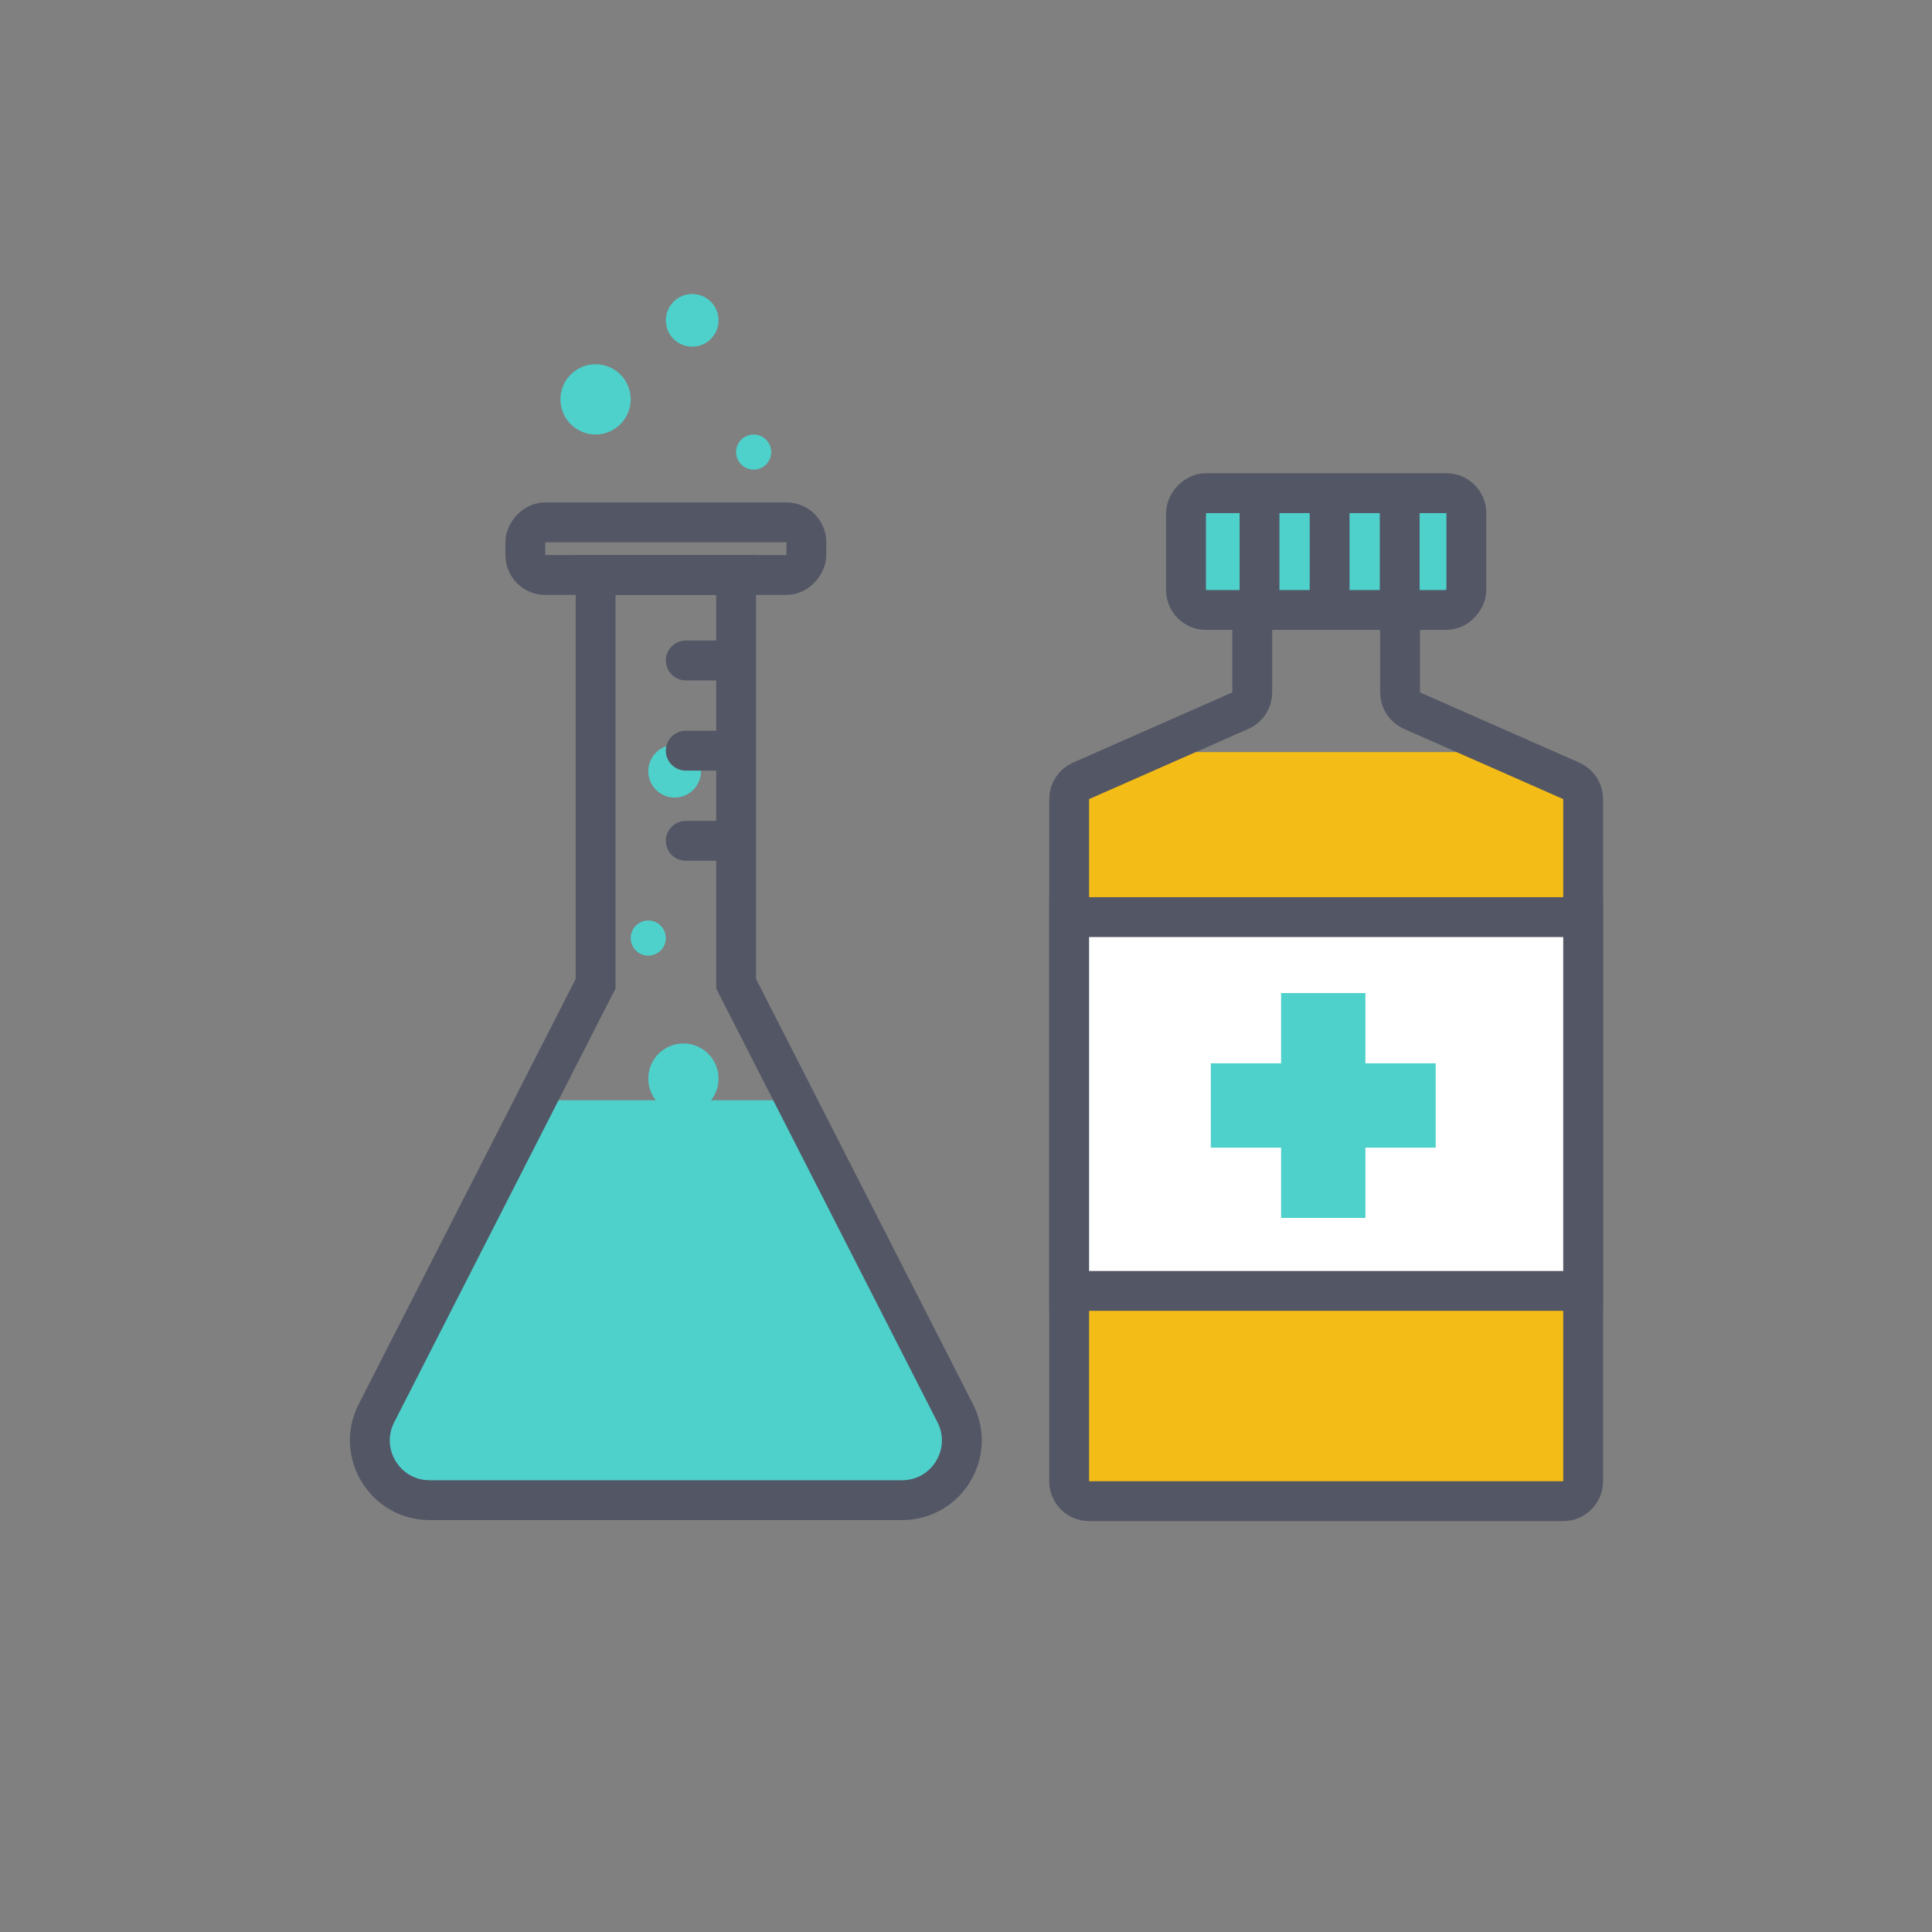 <svg width="97" height="97" viewBox="0 0 97 97" fill="none" xmlns="http://www.w3.org/2000/svg">
<rect x="0" y="0" width="97" height="97" fill="#808080" stroke="none"/>
<circle cx="0.882" cy="0.882" r="0.882" transform="matrix(-1 0 0 1 33.43 46.216)" fill="#4ED0CB"/>
<circle cx="0.882" cy="0.882" r="0.882" transform="matrix(-1 0 0 1 38.721 21.815)" fill="#4ED0CB"/>
<circle cx="1.323" cy="1.323" r="1.323" transform="matrix(-1 0 0 1 35.194 37.398)" fill="#4ED0CB"/>
<circle cx="1.323" cy="1.323" r="1.323" transform="matrix(-1 0 0 1 36.076 14.76)" fill="#4ED0CB"/>
<path d="M27.257 55.24H39.603L47.537 69.851C48.984 72.516 47.054 75.76 44.022 75.76H22.525C19.463 75.76 17.537 72.46 19.042 69.794L27.257 55.24Z" fill="#4ED0CB"/>
<rect width="14.11" height="2.646" rx="1" transform="matrix(-1 0 0 1 40.485 26.224)" stroke="#535665" stroke-width="2"/>
<path d="M36.958 28.87H29.903V49.39L18.9 70.956C17.882 72.952 19.332 75.319 21.573 75.319H45.288C47.529 75.319 48.978 72.952 47.96 70.956L36.958 49.39V28.87Z" stroke="#535665" stroke-width="2"/>
<line x1="1" y1="-1" x2="2.528" y2="-1" transform="matrix(-1 0 0 1 36.958 34.161)" stroke="#535665" stroke-width="2" stroke-linecap="round"/>
<line x1="1" y1="-1" x2="2.528" y2="-1" transform="matrix(-1 0 0 1 36.958 38.689)" stroke="#535665" stroke-width="2" stroke-linecap="round"/>
<line x1="1" y1="-1" x2="2.528" y2="-1" transform="matrix(-1 0 0 1 36.958 43.216)" stroke="#535665" stroke-width="2" stroke-linecap="round"/>
<circle cx="1.764" cy="1.764" r="1.764" transform="matrix(-1 0 0 1 36.076 52.39)" fill="#4ED0CB"/>
<circle cx="1.764" cy="1.764" r="1.764" transform="matrix(-1 0 0 1 31.666 18.287)" fill="#4ED0CB"/>
<path d="M78.84 39.223L75.155 37.826C75.042 37.783 74.922 37.761 74.8 37.761H59.502C59.404 37.761 59.307 37.775 59.214 37.803L54.392 39.254C53.97 39.381 53.68 39.77 53.68 40.212V74.37C53.68 74.922 54.128 75.37 54.68 75.37H78.485C79.038 75.37 79.485 74.922 79.485 74.37V40.158C79.485 39.743 79.228 39.371 78.84 39.223Z" fill="#F3BC16"/>
<path d="M70.292 34.763V30.625C70.292 30.072 69.844 29.625 69.292 29.625H63.874C63.322 29.625 62.874 30.072 62.874 30.625V34.763C62.874 35.159 62.64 35.518 62.277 35.678L54.277 39.205C53.914 39.365 53.68 39.724 53.68 40.12V74.37C53.68 74.922 54.128 75.37 54.68 75.37H78.485C79.038 75.37 79.485 74.922 79.485 74.37V40.12C79.485 39.724 79.251 39.365 78.889 39.205L70.888 35.678C70.526 35.518 70.292 35.159 70.292 34.763Z" stroke="#535665" stroke-width="2"/>
<rect width="14.075" height="5.865" rx="1" transform="matrix(-1 0 0 1 73.621 24.76)" fill="#4ED0CB" stroke="#535665" stroke-width="2"/>
<line x1="1" y1="-1" x2="4.865" y2="-1" transform="matrix(5.24537e-08 1 1 -3.64262e-08 71.275 24.76)" stroke="#535665" stroke-width="2" stroke-linecap="round"/>
<line x1="1" y1="-1" x2="4.865" y2="-1" transform="matrix(5.24537e-08 1 1 -3.64262e-08 67.756 24.76)" stroke="#535665" stroke-width="2" stroke-linecap="round"/>
<line x1="1" y1="-1" x2="4.865" y2="-1" transform="matrix(5.24537e-08 1 1 -3.64262e-08 64.237 24.76)" stroke="#535665" stroke-width="2" stroke-linecap="round"/>
<rect width="25.805" height="18.767" transform="matrix(-1 0 0 1 79.485 46.046)" fill="white" stroke="#535665" stroke-width="2"/>
<path fill-rule="evenodd" clip-rule="evenodd" d="M64.319 49.858H68.553V53.386L72.081 53.386L72.081 57.62H68.553V61.148H64.319V57.62H60.791V53.386L64.319 53.386V49.858Z" fill="#4ED0CB"/>
</svg>
